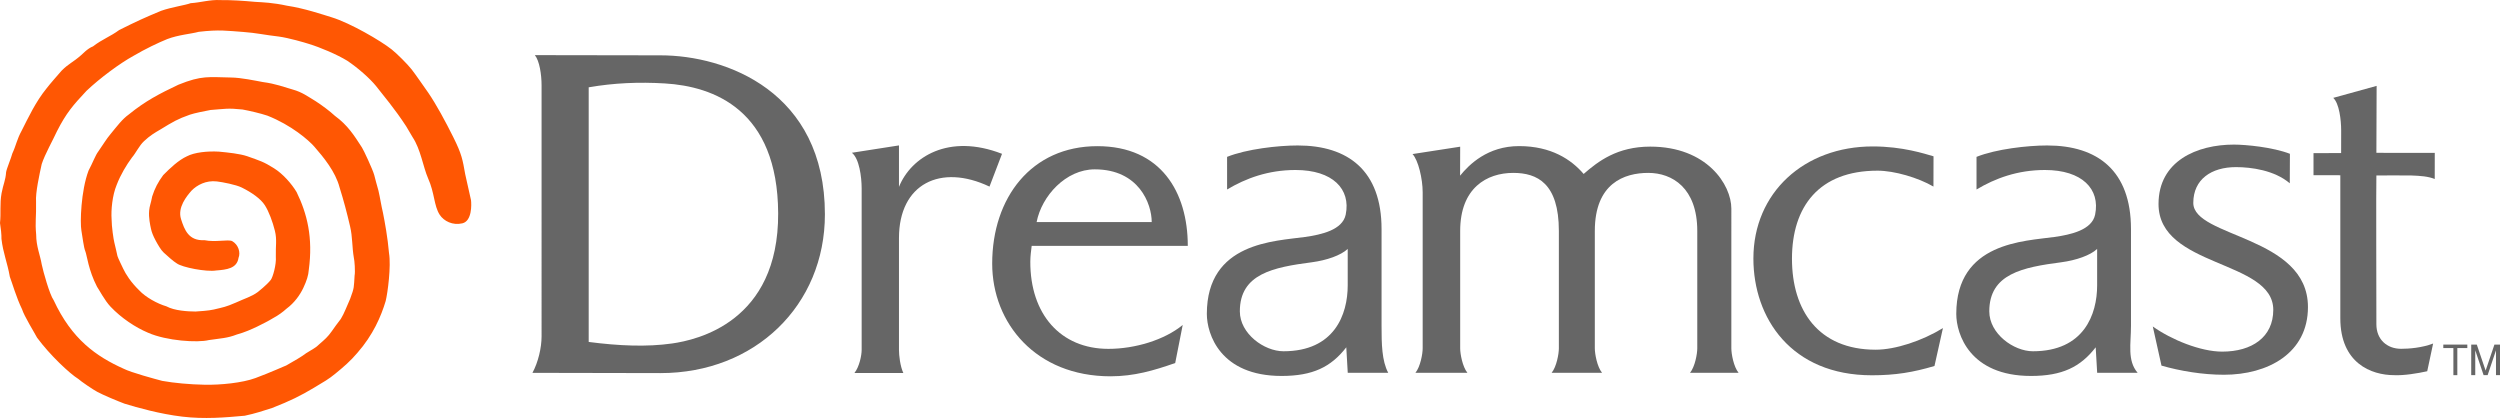 <?xml version="1.0" encoding="UTF-8" standalone="no"?>
<!-- Generator: Adobe Illustrator 13.0.0, SVG Export Plug-In . SVG Version: 6.00 Build 14948)  -->

<svg
   xmlns:dc="http://purl.org/dc/elements/1.1/"
   xmlns:cc="http://creativecommons.org/ns#"
   xmlns:rdf="http://www.w3.org/1999/02/22-rdf-syntax-ns#"
   xmlns:svg="http://www.w3.org/2000/svg"
   xmlns="http://www.w3.org/2000/svg"
   xmlns:sodipodi="http://sodipodi.sourceforge.net/DTD/sodipodi-0.dtd"
   xmlns:inkscape="http://www.inkscape.org/namespaces/inkscape"
   version="1.2"
   id="Layer_1"
   x="0px"
   y="0px"
   width="566.93px"
   height="94.787px"
   viewBox="0 0 566.93 94.787"
   xml:space="preserve"
   inkscape:version="0.91 r13725"
   sodipodi:docname="logo.svg"><defs
     id="defs29" /><sodipodi:namedview
     pagecolor="#ffffff"
     bordercolor="#666666"
     borderopacity="1"
     objecttolerance="10"
     gridtolerance="10"
     guidetolerance="10"
     inkscape:pageopacity="0"
     inkscape:pageshadow="2"
     inkscape:window-width="1680"
     inkscape:window-height="975"
     id="namedview27"
     showgrid="false"
     inkscape:zoom="0.59795743"
     inkscape:cx="283.465"
     inkscape:cy="47.393501"
     inkscape:window-x="1671"
     inkscape:window-y="-9"
     inkscape:window-maximized="1"
     inkscape:current-layer="Layer_1" /><g
     id="g3"><polygon
       fill="#666666"
       points="556.359,78.931 554.074,78.931 554.074,78.142 559.518,78.142 559.518,78.931 557.252,78.931    557.252,85.077 556.359,85.077  "
       id="polygon5" /><polygon
       fill="#666666"
       points="563.211,85.077 561.318,79.442 561.318,85.077 560.404,85.077 560.404,78.142 561.668,78.142    563.668,84.038 565.666,78.142 566.93,78.142 566.93,85.077 566.02,85.077 566.02,79.442 564.125,85.077  "
       id="polygon7" /><path
       fill="#666666"
       d="M122.813,19.344c0-2.409-0.458-5.529-1.522-6.841c6.973,0,22.039,0.046,28.497,0.046   c14.859,0,37.277,8.247,37.277,36.052c0,20.635-15.826,36.008-37.277,36.008c-4.705,0-22.67-0.058-29.044-0.058   c1.306-2.411,2.069-5.685,2.069-8.269V19.344L122.813,19.344z M133.5,77.543c6.858,0.892,13.189,1.165,18.917,0.347   c5.542-0.793,24.165-4.805,24.049-29.529c-0.109-23.431-14.581-28.788-25.731-29.443c-5.819-0.343-11.436-0.123-17.236,0.881   L133.5,77.543L133.5,77.543z"
       id="path9" /><path
       fill="#666666"
       d="M193.187,34.642l10.676-1.667c0,2.186,0,8.596,0,9.4c2.738-6.767,11.259-12.205,23.366-7.493l-2.838,7.433   c-11.082-5.26-20.528-0.646-20.528,11.661V79.37c0,1.209,0.264,3.648,0.985,5.213h-11.089c1.12-1.381,1.64-4.004,1.64-5.213V42.74   C195.396,40.083,194.854,35.97,193.187,34.642L193.187,34.642z"
       id="path11" /><path
       fill="#666666"
       d="M530.719,39.738c0,0.693,0,30.229,0,32.434c0,10.183,7.019,12.905,12.219,12.905   c2.197,0.107,5.313-0.406,7.488-0.889l1.338-6.285c-2.535,0.97-5.481,1.197-7.25,1.197c-3.26,0-5.617-2.164-5.617-5.549   c0-3.037-0.077-32.809,0-33.761h-0.034c0.432,0,7.196-0.024,7.879,0c2.217,0.078,3.92,0.213,5.387,0.803l0.008-5.919   c0,0-12.985-0.017-13.239-0.017l0.053-15.181l-9.838,2.719c1.356,1.269,1.797,4.982,1.797,7.431c0,0-0.008,4.536-0.008,5.083   c-0.441,0-5.438,0.025-6.265,0.025v5.001C525.51,39.735,530.719,39.738,530.719,39.738L530.719,39.738z"
       id="path13" /><path
       fill="#666666"
       d="M488.193,74.036c4.229,3.021,10.866,5.703,15.733,5.703c6.752,0,11.588-3.285,11.588-9.469   c0-11.414-26.022-9.522-26.022-24.004c0-9.792,8.756-13.476,17.1-13.476c2.683,0,8.806,0.582,12.697,2.088l-0.031,6.688   c-3.459-2.955-8.735-3.669-12.213-3.669c-5.521,0-9.668,2.74-9.668,8.112c0,7.887,26.002,7.43,26.002,23.621   c0,10.471-9.07,15.354-19.055,15.354c-4.865,0-9.939-0.862-14.16-2.071L488.193,74.036L488.193,74.036z"
       id="path15" /><path
       fill="#666666"
       d="M331.107,39.839c0-0.592,0.021-5.895,0.021-6.574l-10.809,1.671c1.303,1.365,2.303,5.623,2.303,8.667   v35.414c0,1.209-0.519,4.143-1.641,5.521h11.784c-1.118-1.381-1.637-4.313-1.637-5.521V52.372c0-9.75,6.031-13.164,12.035-13.164   c5.434,0,10.344,2.352,10.344,13.164v26.646c0,1.209-0.52,4.142-1.637,5.521h11.428c-1.123-1.381-1.637-4.313-1.637-5.521V52.372   c0-10.811,6.678-13.164,12.123-13.164c5.43,0,11.111,3.411,11.111,13.164v26.646c0,1.209-0.515,4.142-1.642,5.521h11.008   c-1.127-1.381-1.639-4.313-1.639-5.521V47.312c0-5.404-5.516-14.063-18.391-14.063c-7.492,0-11.818,3.333-15.103,6.2   c-2.793-3.26-7.34-6.317-14.647-6.317C337.365,33.129,333.162,37.302,331.107,39.839L331.107,39.839z"
       id="path17" /><path
       fill="#666666"
       d="M305.621,56.453c-1.543,1.453-4.773,2.579-8.107,3.019c-8.762,1.147-16.352,2.604-16.352,11.137   c0,5.063,5.52,9.048,9.891,9.048c11.578,0,14.57-8.353,14.57-14.935v-8.269H305.621L305.621,56.453z M278.269,35.57   c4.419-1.771,11.549-2.583,16.021-2.583c11.42,0,19.008,5.705,19.008,18.95v21.972c0,4.069,0.062,7.924,1.512,10.631h-9.178   l-0.332-5.78c-3.473,4.487-7.627,6.495-14.676,6.495c-13.91,0-16.946-9.503-16.946-14.069c0-16.297,15.512-16.485,22.249-17.447   c3.728-0.526,8.521-1.58,9.244-5.074c1.188-5.78-2.942-10.114-11.385-10.114c-6.197,0-11.273,1.885-15.514,4.422L278.269,35.57   L278.269,35.57z M475.572,56.453c-1.541,1.453-4.773,2.579-8.109,3.019c-8.76,1.147-16.348,2.604-16.348,11.137   c0,5.063,5.516,9.048,9.887,9.048c11.576,0,14.57-8.353,14.57-14.935V56.453L475.572,56.453z M448.223,35.57   c4.418-1.771,11.556-2.583,16.023-2.583c11.414,0,19.002,5.705,19.002,18.95v21.972c0,4.069-0.887,7.841,1.508,10.631h-9.176   l-0.334-5.78c-3.478,4.487-7.625,6.495-14.674,6.495c-13.902,0-16.943-9.503-16.943-14.069c0-16.297,15.512-16.485,22.246-17.447   c3.729-0.526,8.527-1.58,9.242-5.074c1.19-5.78-2.941-10.114-11.385-10.114c-6.195,0-11.271,1.885-15.513,4.422v-7.4L448.223,35.57   L448.223,35.57z"
       id="path19" /><path
       fill="#666666"
       d="M438.451,42.308c-3.443-2.012-8.879-3.605-12.67-3.605c-13.312,0-19.412,8.185-19.412,19.976   c0,11.68,5.965,20.625,18.983,20.625c4.462,0,10.535-2.006,15.25-4.902l-1.918,8.593c-4.799,1.428-8.842,2.108-14.194,2.108   c-18.295,0-26.871-12.977-26.871-26.479c0-14.921,11.504-25.417,27.072-25.417c6.805,0,11.771,1.668,13.776,2.238L438.451,42.308   L438.451,42.308z"
       id="path21" /><path
       fill="#666666"
       d="M233.646,59.304c0.008-1.234,0.172-2.41,0.31-3.55h35.401c0-12.169-6.087-22.608-20.505-22.608   c-14.965,0-23.85,11.703-23.85,26.63c0,13.498,9.891,25.56,26.832,25.56c5.356,0,9.834-1.319,14.669-3.012l1.701-8.63   c-4.135,3.404-10.817,5.418-16.849,5.418C240.514,79.112,233.599,71.263,233.646,59.304L233.646,59.304z M235.077,50.356   c1.149-5.92,6.628-11.952,13.184-11.952c10.018,0,12.917,7.817,12.917,11.952C261.176,50.356,235.077,50.375,235.077,50.356   L235.077,50.356z"
       id="path23" /></g><path
     fill="#CF3311"
     d="M65.058,1.288c3.969,0.596,8.026,1.984,10.141,2.63C79.46,5.22,86.376,9.269,88.82,11.209  c1.157,0.918,3.585,3.323,4.528,4.533c0.917,1.179,2.667,3.733,3.783,5.308c1.781,2.597,3.874,6.466,5.648,10.025  c1.984,3.978,2.12,5.13,2.721,8.455l1.311,5.862c0.123,1.014,0.227,4.731-1.957,5.251c-2.181,0.521-4.199-0.483-5.15-1.955  c-1.316-2.036-1.133-4.926-2.623-8.234c-1.161-2.674-1.666-6.561-3.521-9.355l-1.453-2.458c-2.573-3.96-5.253-7.103-6.851-9.153  c-1.411-1.723-4.04-4.064-6.531-5.729c-2.306-1.398-6.032-2.993-8.719-3.813c-0.856-0.279-4.524-1.357-6.8-1.66  c-3.093-0.347-5.126-0.836-8.063-1.043c-3.63-0.256-5.367-0.578-10.074-0.028c-1.783,0.484-4.605,0.676-7.147,1.647  c-2.053,0.837-4.906,2.189-7.703,3.832c-3.012,1.651-7.578,5.026-10.609,7.907c-3.054,3.263-4.582,5.014-6.687,9.15  c-0.931,2.046-2.736,5.213-3.464,7.447c-0.497,2.269-1.443,6.5-1.286,8.556c0.073,3.681-0.25,4.44,0.027,7.45  c0.01,2.71,0.899,4.588,1.27,6.806c0.315,1.53,1.787,6.828,2.694,8.062c4.129,8.9,9.675,12.755,15.856,15.537  c1.742,0.888,7.191,2.346,8.767,2.763c2.69,0.485,6.227,0.81,9.633,0.875c3.583,0.069,8.522-0.414,11.517-1.519  c3.244-1.193,6.997-2.891,6.953-2.84c1.504-0.832,3.802-2.187,4.516-2.781c1.383-0.885,2.217-1.228,3.034-2.08  c1.184-1.033,1.898-1.629,2.794-2.91c0.497-0.721,1.292-1.827,2.059-2.805c0.83-1.36,1.307-2.793,2.116-4.564  c0.968-2.623,0.818-2.496,1.003-5.277c0.175-0.807-0.02-3.519-0.164-3.979c-0.437-2.502-0.283-4.709-0.856-7.139  c-0.771-3.287-1.417-5.747-2.402-8.899c-0.929-3.549-3.656-6.838-5.702-9.188c-1.268-1.457-5.201-4.895-10.658-7.043  c-1.538-0.517-4.05-1.103-5.647-1.395c-3.41-0.356-3.965-0.127-7.229,0.111c-1.124,0.196-3.731,0.729-4.692,1.066  c-2.804,0.985-3.835,1.611-6.702,3.366c-1.334,0.775-2.34,1.368-3.705,2.646c-1.089,1.008-1.868,2.72-2.748,3.725  c-1.209,1.644-2.554,3.836-3.456,6.201c-0.978,2.353-1.293,5.664-1.143,7.795c0,1.621,0.441,4.598,0.616,5.246  c0.176,0.65,0.616,2.67,0.71,3.076c0.097,0.405,1.145,2.541,1.292,2.853c0.593,1.261,1.726,3.069,3.633,4.919  c1.411,1.54,4.133,3.05,6.174,3.635c1.828,1.006,4.912,1.174,6.62,1.178c0.839-0.053,2.984-0.184,4.103-0.451  c2.271-0.545,2.688-0.56,5.028-1.575c2.1-0.974,3.523-1.325,4.986-2.403c0,0,2.007-1.572,2.919-2.724  c0.481-0.604,1.306-3.5,1.161-5.293c-0.069-2.453,0.289-3.845-0.214-5.863c-0.5-2.019-1.354-4.358-2.281-5.8  c-0.939-1.46-2.956-2.882-5.251-4.017c-1.288-0.636-4.333-1.224-5.627-1.376c-2.453-0.292-4.506,0.823-5.753,2.097  c-1.082,1.236-3.22,3.803-2.369,6.457c0.771,2.4,1.703,4.959,5.304,4.77c2.473,0.516,5.33-0.229,6.283,0.207  c1.413,0.803,1.955,2.573,1.443,3.811c-0.359,2.383-2.643,2.668-5.076,2.852c-2.18,0.365-7.715-0.702-8.93-1.613  c-0.816-0.484-2.067-1.647-2.946-2.435c-0.633-0.568-1.346-1.828-1.837-2.734c-0.598-1.114-0.903-1.933-1.057-2.657  c-0.185-0.86-0.562-2.506-0.419-4.149c0.099-1.108,0.394-1.582,0.688-3.203c0.589-1.84,1.32-3.239,2.498-4.834  c1.532-1.556,3.479-3.408,5.38-4.269c1.676-0.886,4.613-1.211,7.268-1.056c2.156,0.206,4.702,0.469,6.389,1.033  c2.884,1.03,3.708,1.236,6.077,2.73c1.999,1.237,4.012,3.516,5.136,5.402c2.39,4.89,3.76,10.328,2.764,17.653  c-0.081,1.236-0.466,2.443-1.237,4.084c-0.714,1.511-1.96,3.35-3.838,4.732c-0.754,0.699-1.946,1.561-2.915,2.063  c-1.375,0.834-2.299,1.269-3.733,1.989c-1.26,0.594-2.73,1.27-4.646,1.802c-2.076,0.821-3.67,0.854-6.281,1.243  c-2.568,0.646-9.602,0.187-13.792-1.662c-2.857-1.203-6.064-3.321-8.505-5.904c-1.354-1.422-2.681-3.996-3.069-4.523  c-1.94-3.729-2.319-7.233-2.631-7.973c-0.422-1-0.631-3.244-0.916-4.779c-0.319-1.724-0.122-8.941,1.617-13.573  c0.981-1.845,1.555-3.49,2.217-4.353c1.193-1.696,1.769-2.755,2.782-3.957c1.528-1.852,2.64-3.364,4.127-4.431  c3.793-3.083,6.959-4.711,11.245-6.746c5.324-2.168,6.923-1.72,11.964-1.639c2.267,0.02,5.566,0.733,7.189,1.027  c3.012,0.401,4.738,1.127,6.773,1.695c2.178,0.608,3.436,1.58,5.226,2.659c1.47,0.949,3.202,2.251,4.345,3.308  c2.927,2.146,4.337,4.401,6.131,7.171c0.327,0.464,2.455,5.002,2.794,6.266c0.158,0.633,0.638,2.449,0.949,3.511  c0.396,1.685,0.591,3.176,1.036,5.078c0.396,1.957,1.072,5.652,1.364,9.107c0.495,2.965-0.296,9.016-0.76,10.871  c-1.035,3.463-2.85,7.69-6.428,11.762c-1.519,1.804-3.135,3.199-5.003,4.717c-1.427,1.189-2.653,1.886-4.861,3.202  c-2.996,1.788-5.276,2.931-9.477,4.573c-1.71,0.549-3.866,1.271-6.188,1.75C51,94.683,46.376,95.08,41.33,94.481  c-5.047-0.602-10.102-2.023-13.089-2.939c-1.649-0.618-4.841-1.955-6.178-2.68c-0.872-0.44-3.793-2.438-4.288-2.918  c-2-1.237-6.479-5.449-9.371-9.375c-0.633-1.217-2.911-4.854-3.406-6.448c-1.313-2.697-2.229-5.96-2.766-7.354  c-0.568-3.254-1.528-5.348-1.902-8.611c0.042-0.768-0.154-2.577-0.33-3.578c0.254-2.235-0.086-4.339,0.358-6.773  c0.39-2.053,0.904-2.91,1.028-4.766c0.121-0.794,1.141-3.182,1.415-4.245c0.826-1.75,1.03-3.191,2.107-5.147  c1.549-3.048,3.172-6.554,5.662-9.617c0.712-0.95,2.729-3.228,3.416-4.017c1.625-1.625,2.578-1.881,4.421-3.51  c0.19-0.12,1.409-1.508,2.685-1.985c2.111-1.632,3.937-2.23,5.948-3.715c4.029-2.008,5.497-2.686,9.497-4.351  c2.313-0.825,5.534-1.28,6.694-1.73c2.209-0.137,4.451-0.841,6.773-0.702c2.607-0.024,5.234,0.162,7.855,0.4  C59.625,0.522,61.931,0.608,65.058,1.288L65.058,1.288z"
     id="path25"
     style="fill:#ff5703;fill-opacity:1" /></svg>
